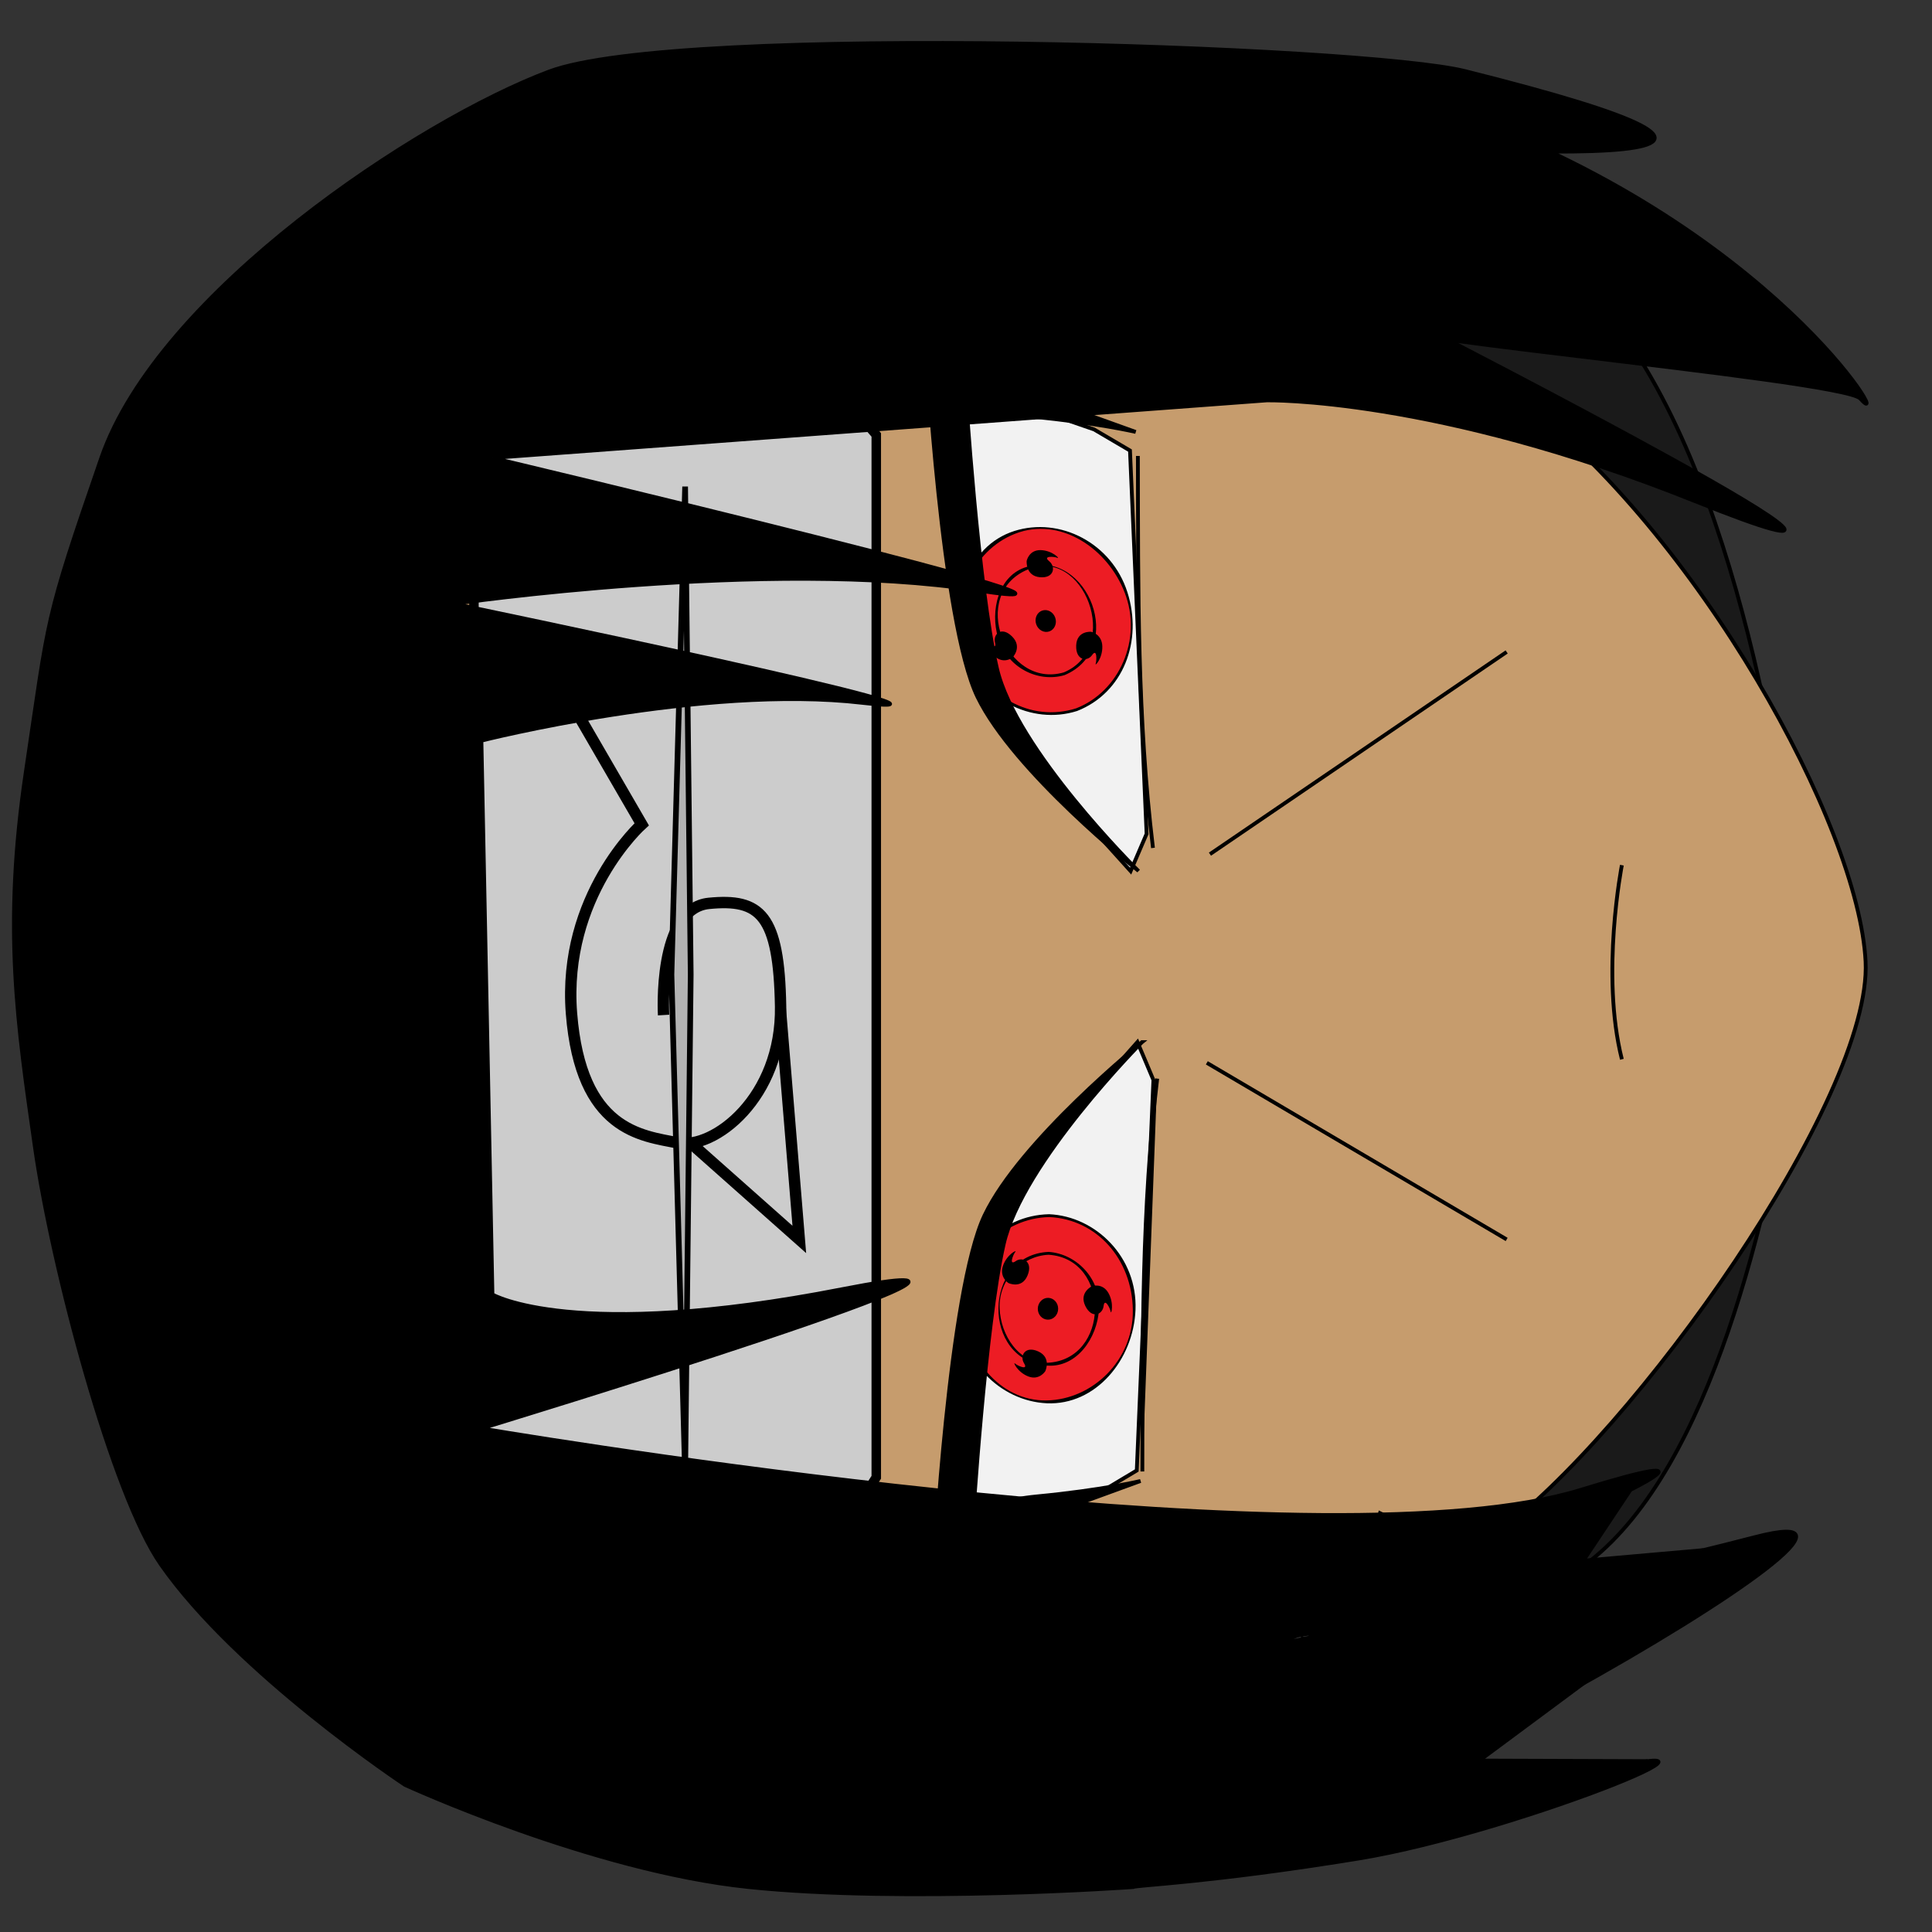<svg width="90" height="90" viewBox="0 0 90 90" fill="none" xmlns="http://www.w3.org/2000/svg">
<rect x="0" y="0" width="90" height="90" fill="#333333" stroke="none"/>
<g clip-path="url(#clip0_1486_23812)">
<path d="M69.24 30.192C75.588 30.192 84.689 56.034 84.689 44.305C84.689 33.288 83.765 74.485 69.193 74.485C62.417 74.485 46.649 85.862 46.649 52.386C46.649 40.659 62.893 30.193 69.241 30.193L69.24 30.192Z" fill="#1A1A1A" stroke="black" stroke-width="0.177"/>
<path d="M66.866 54.581C74.048 54.581 84.346 28.739 84.346 40.468C84.346 65.331 85.456 10.29 66.813 10.29C59.145 10.29 41.303 -1.088 41.303 32.387C41.303 44.114 59.683 54.58 66.866 54.58V54.581Z" fill="#1A1A1A" stroke="black" stroke-width="0.177"/>
<path d="M26.285 68.698C26.285 68.09 25.915 67.598 25.459 67.598C25.002 67.598 24.632 68.09 24.632 68.698C24.632 69.305 25.002 69.797 25.459 69.797C25.915 69.797 26.285 69.305 26.285 68.698Z" fill="#B3B3B3" stroke="black" stroke-width="0.177"/>
<path d="M38.061 69.405C38.061 68.797 37.691 68.305 37.235 68.305C36.778 68.305 36.408 68.797 36.408 69.405C36.408 70.012 36.778 70.504 37.235 70.504C37.691 70.504 38.061 70.012 38.061 69.405Z" fill="#B3B3B3" stroke="black" stroke-width="0.177"/>
<path d="M31.738 71.604C31.738 70.997 31.368 70.504 30.912 70.504C30.455 70.504 30.085 70.997 30.085 71.604C30.085 72.212 30.455 72.704 30.912 72.704C31.368 72.704 31.738 72.212 31.738 71.604Z" fill="#B3B3B3" stroke="black" stroke-width="0.177"/>
<path d="M26.285 22.061C26.285 21.454 25.915 20.962 25.459 20.962C25.002 20.962 24.632 21.454 24.632 22.061C24.632 22.669 25.002 23.161 25.459 23.161C25.915 23.161 26.285 22.669 26.285 22.061Z" fill="#B3B3B3" stroke="black" stroke-width="0.177"/>
<path d="M38.061 21.197C38.061 20.59 37.691 20.097 37.235 20.097C36.778 20.097 36.408 20.59 36.408 21.197C36.408 21.804 36.778 22.297 37.235 22.297C37.691 22.297 38.061 21.804 38.061 21.197Z" fill="#B3B3B3" stroke="black" stroke-width="0.177"/>
<path d="M31.738 18.592C31.738 17.984 31.368 17.492 30.912 17.492C30.455 17.492 30.085 17.984 30.085 18.592C30.085 19.199 30.455 19.691 30.912 19.691C31.368 19.691 31.738 19.199 31.738 18.592Z" fill="#B3B3B3" stroke="black" stroke-width="0.177"/>
<path d="M21.188 78.113C25.696 77.413 62.958 76.349 69.546 71.574C76.135 66.799 87.218 51.115 86.906 44.794C86.594 38.473 79.126 24.878 70.631 18.455C62.136 12.033 24.132 12.158 20.723 11.534C17.314 10.91 16.681 78.813 21.188 78.113L21.188 78.113Z" fill="#C69C6D" stroke="black" stroke-width="0.177"/>
<path d="M44.116 18.485L46.192 33.389L52.669 40.579L53.413 38.844L52.639 20.988L50.964 20.004L46.563 18.485H44.116Z" fill="#F2F2F2" stroke="black" stroke-width="0.177"/>
<path d="M50.158 33.057C48.09 33.789 45.766 32.533 44.968 30.253C44.17 27.973 45.2 25.531 47.269 24.799C49.337 24.067 51.661 25.323 52.459 27.602C53.255 29.885 52.226 32.326 50.157 33.057L50.158 33.057Z" fill="#ED1C24"/>
<path d="M50.141 32.994C47.994 33.675 45.858 32.42 45.027 30.237C44.204 28.076 45.281 25.649 47.284 24.865C49.383 24.044 51.607 25.543 52.399 27.622C53.223 29.781 52.144 32.208 50.141 32.993C50.066 33.023 50.098 33.151 50.174 33.121C52.326 32.279 53.247 29.866 52.518 27.586C51.785 25.291 49.374 24.063 47.251 24.736C45.052 25.434 44.214 28.102 44.908 30.271C45.641 32.566 48.051 33.795 50.174 33.121C50.252 33.097 50.22 32.97 50.142 32.994L50.141 32.994Z" fill="black"/>
<path d="M49.573 31.386C48.381 31.809 47.029 31.049 46.554 29.692C46.079 28.334 46.66 26.891 47.852 26.47C49.044 26.047 50.396 26.806 50.871 28.164C51.347 29.522 50.767 30.965 49.573 31.386L49.573 31.386Z" fill="#ED1C24"/>
<path d="M49.557 31.322C46.846 32.11 45.122 27.687 47.869 26.533C50.499 25.429 52.281 30.179 49.556 31.323C49.483 31.353 49.515 31.482 49.589 31.451C52.479 30.237 50.706 25.571 47.836 26.406C46.5 26.794 46.117 28.457 46.494 29.709C46.909 31.087 48.331 31.816 49.589 31.451C49.667 31.428 49.635 31.301 49.557 31.322H49.557Z" fill="black"/>
<path d="M48.869 26.138C49.186 26.388 49.119 26.95 48.442 26.889C47.765 26.828 47.826 26.13 47.826 26.13C47.826 26.13 47.927 25.617 48.473 25.627C49.019 25.636 49.404 26.048 49.254 25.985C49.105 25.921 48.554 25.887 48.87 26.137L48.869 26.138Z" fill="black"/>
<path d="M46.351 29.936C46.255 29.537 46.653 29.158 47.148 29.651C47.644 30.145 47.167 30.631 47.167 30.631C47.167 30.631 46.773 30.951 46.349 30.584C45.925 30.215 45.875 29.65 45.955 29.796C46.034 29.942 46.45 30.333 46.352 29.934L46.351 29.936Z" fill="black"/>
<path d="M50.876 30.514C50.65 30.843 50.106 30.771 50.133 30.068C50.16 29.365 50.835 29.432 50.835 29.432C50.835 29.432 51.334 29.539 51.35 30.106C51.367 30.672 50.988 31.07 51.041 30.915C51.094 30.759 51.103 30.185 50.877 30.513L50.876 30.514Z" fill="black"/>
<path d="M48.883 29.413C48.639 29.499 48.365 29.352 48.272 29.085C48.178 28.818 48.3 28.531 48.545 28.445C48.789 28.358 49.063 28.505 49.156 28.772C49.25 29.04 49.128 29.326 48.884 29.413L48.883 29.413Z" fill="black"/>
<path d="M53.71 39.5C52.978 33.455 53.02 27.637 53.007 21.239" stroke="black" stroke-width="0.177"/>
<path d="M52.975 40.518C52.975 40.518 47.231 35.957 45.539 32.47C43.847 28.983 43.156 16.067 43.156 16.067L47.299 18.106L52.905 20.121C52.905 20.121 51.094 19.694 48.035 19.406C44.976 19.117 44.972 18.118 44.972 18.118C44.972 18.118 45.561 27.332 46.439 31.128C47.318 34.924 52.976 40.517 52.976 40.517L52.975 40.518Z" fill="black" stroke="black" stroke-width="0.177"/>
<path d="M44.433 71.049L46.509 55.869L52.986 48.542L53.73 50.309L52.955 68.5L51.281 69.501L46.88 71.049H44.433Z" fill="#F2F2F2" stroke="black" stroke-width="0.177"/>
<path d="M48.873 56.629C51.09 56.656 52.864 58.62 52.834 61.016C52.804 63.411 50.982 65.331 48.764 65.303C46.547 65.276 44.773 63.312 44.803 60.916C44.833 58.521 46.654 56.602 48.872 56.629L48.873 56.629Z" fill="#ED1C24"/>
<path d="M48.873 56.695C51.087 56.794 52.736 58.65 52.772 61.016C52.808 63.383 50.882 65.195 48.764 65.237C46.549 65.281 44.9 63.175 44.865 60.916C44.832 58.55 46.757 56.737 48.874 56.696C48.953 56.694 48.953 56.561 48.874 56.563C46.589 56.608 44.84 58.477 44.742 60.916C44.644 63.355 46.585 65.272 48.765 65.37C51.047 65.472 52.803 63.344 52.896 61.016C52.994 58.577 51.054 56.66 48.874 56.563C48.794 56.559 48.794 56.692 48.874 56.696L48.873 56.695Z" fill="black"/>
<path d="M48.852 58.385C50.13 58.401 51.152 59.57 51.133 60.996C51.116 62.422 50.065 63.566 48.787 63.55C47.509 63.534 46.487 62.365 46.505 60.938C46.523 59.511 47.573 58.368 48.852 58.385Z" fill="#ED1C24"/>
<path d="M48.852 58.451C51.774 58.652 51.702 63.356 48.787 63.483C47.476 63.541 46.608 62.208 46.567 60.938C46.521 59.558 47.632 58.504 48.85 58.451C48.929 58.447 48.93 58.315 48.85 58.318C45.774 58.454 45.709 63.405 48.785 63.616C50.164 63.711 51.117 62.334 51.194 60.996C51.278 59.543 50.131 58.406 48.85 58.318C48.77 58.312 48.77 58.445 48.85 58.451L48.852 58.451Z" fill="black"/>
<path d="M47.706 63.51C47.49 63.169 47.748 62.669 48.371 62.957C48.993 63.245 48.694 63.874 48.694 63.874C48.694 63.874 48.42 64.317 47.905 64.121C47.39 63.925 47.167 63.41 47.287 63.52C47.409 63.63 47.922 63.852 47.706 63.511L47.706 63.51Z" fill="black"/>
<path d="M51.41 60.838C51.364 61.242 50.855 61.459 50.555 60.83C50.255 60.2 50.876 59.911 50.876 59.911C50.876 59.911 51.361 59.749 51.636 60.236C51.911 60.724 51.764 61.267 51.739 61.104C51.714 60.941 51.458 60.437 51.41 60.84L51.41 60.838Z" fill="black"/>
<path d="M47.313 58.749C47.641 58.521 48.134 58.774 47.865 59.419C47.597 60.064 46.978 59.77 46.978 59.77C46.978 59.77 46.541 59.5 46.722 58.967C46.902 58.434 47.399 58.194 47.295 58.32C47.192 58.449 46.987 58.979 47.314 58.75L47.313 58.749Z" fill="black"/>
<path d="M48.825 60.459C49.087 60.462 49.297 60.692 49.293 60.973C49.289 61.254 49.074 61.479 48.812 61.475C48.551 61.472 48.341 61.242 48.345 60.961C48.35 60.681 48.564 60.455 48.826 60.459L48.825 60.459Z" fill="black"/>
<path d="M53.908 50.245C53.186 56.303 53.227 62.134 53.215 68.546L53.908 50.245Z" fill="black"/>
<path d="M53.908 50.245C53.186 56.303 53.227 62.134 53.215 68.546" stroke="black" stroke-width="0.177"/>
<path d="M53.198 48.548C53.198 48.548 47.535 53.119 45.867 56.614C44.199 60.108 43.518 73.053 43.518 73.053L47.603 71.009L53.129 68.99C53.129 68.99 51.343 69.418 48.328 69.706C45.312 69.995 45.309 70.997 45.309 70.997C45.309 70.997 45.889 61.762 46.755 57.959C47.619 54.155 53.196 48.548 53.196 48.548L53.198 48.548Z" fill="black" stroke="black" stroke-width="0.177"/>
<path d="M22.078 68.817L25.745 74.403H31.824H37.222L40.82 68.817V20.26L36.472 15.247L31.449 15.347L24.477 15.247L22.078 21.445L22.078 68.817Z" fill="#CCCCCC" stroke="black" stroke-width="0.442"/>
<path d="M32.176 53.248L37.235 57.738L36.365 47.15L32.176 53.248Z" fill="#CCCCCC" stroke="black" stroke-width="0.53"/>
<path d="M30.912 47.285C30.912 47.285 30.62 42.32 33.019 42.083C35.418 41.846 36.289 42.609 36.363 46.879C36.436 51.148 33.235 53.576 31.564 53.238C29.892 52.899 27.058 52.697 26.622 47.209C26.187 41.721 29.893 38.4 29.893 38.4L25.459 30.752" fill="#CCCCCC"/>
<path d="M30.912 47.285C30.912 47.285 30.62 42.32 33.019 42.083C35.418 41.846 36.289 42.609 36.363 46.879C36.436 51.148 33.235 53.576 31.564 53.238C29.892 52.899 27.058 52.697 26.622 47.209C26.187 41.721 29.893 38.4 29.893 38.4L25.459 30.752" stroke="black" stroke-width="0.53"/>
<path d="M31.916 68.698L31.278 45.397L31.916 22.666L32.176 45.397L31.916 68.698Z" fill="#B3B3B3" stroke="black" stroke-width="0.265"/>
<path d="M56.219 49.511L70.186 57.738" stroke="black" stroke-width="0.177"/>
<path d="M56.364 39.79L70.186 30.37" stroke="black" stroke-width="0.177"/>
<path d="M75.553 49.346C74.554 45.386 75.553 40.303 75.553 40.303" stroke="black" stroke-width="0.177"/>
<path d="M22.939 60.302C22.939 60.302 26.7 62.504 39.217 60.058C51.734 57.612 22.431 66.543 22.431 66.543C27.636 67.409 62.131 72.945 73.633 69.405C86.958 65.303 59.351 76.634 59.351 76.634C59.351 76.634 74.195 73.577 81.756 71.605C92.166 68.889 56.835 88.871 55.838 85.543C50.817 68.8 64.237 85.319 72.873 82.955C84.243 79.844 70.79 85.356 63.288 86.578C56.302 87.717 52.866 87.817 52.796 87.906C52.796 87.906 42.187 88.664 34.87 87.906C27.554 87.147 18.862 83.145 18.862 83.145C18.862 83.145 11.043 77.97 7.49 72.873C5.239 69.644 2.435 59.121 1.627 53.436C0.819 47.752 0.117 43.242 1.208 35.928C2.299 28.614 2.054 29.039 4.719 21.332C7.384 13.625 19.504 5.609 25.578 3.333C31.652 1.058 63.553 2.137 68.251 3.313C85.759 7.695 75.484 7.741 52.794 5.968C39.515 4.93 73.252 5.534 67.185 5.02C82.639 10.363 88.394 20.497 86.658 18.567C85.839 17.657 59.359 15.338 66.313 15.241C66.313 15.241 93.301 29.094 78.91 23.326C66.834 18.486 59.011 18.651 59.011 18.651L22.951 21.332C22.951 21.332 55.169 28.99 45.488 27.496C35.807 26.001 21.158 28.129 21.158 28.129C21.158 28.129 47.541 33.6 40.164 32.74C32.787 31.879 22.426 34.502 22.426 34.502L22.94 60.304L22.939 60.302Z" fill="black" stroke="black" stroke-width="0.177"/>
<path d="M75.951 69.405L73.756 72.704L79.337 72.212L68.238 76.321L64.346 78.316L61.344 76.347L58.493 74.459L63.501 73.201L64.286 70.489L68.206 72.408L75.951 69.405Z" fill="black" stroke="black" stroke-width="0.177"/>
<path d="M73.756 78.422L68.915 82.013L76.751 82.04L64.659 84.668L63.098 85.629L61.39 84.159L57.809 82.996L60.813 80.52L60.695 76.347L63.724 78.781L73.756 78.422Z" fill="black" stroke="black" stroke-width="0.177"/>
</g>
<defs>
<clipPath id="clip0_1486_23812">
<rect width="90" height="90" fill="white" transform="matrix(0 -1 1 0 0 90)"/>
</clipPath>
</defs>
</svg>
